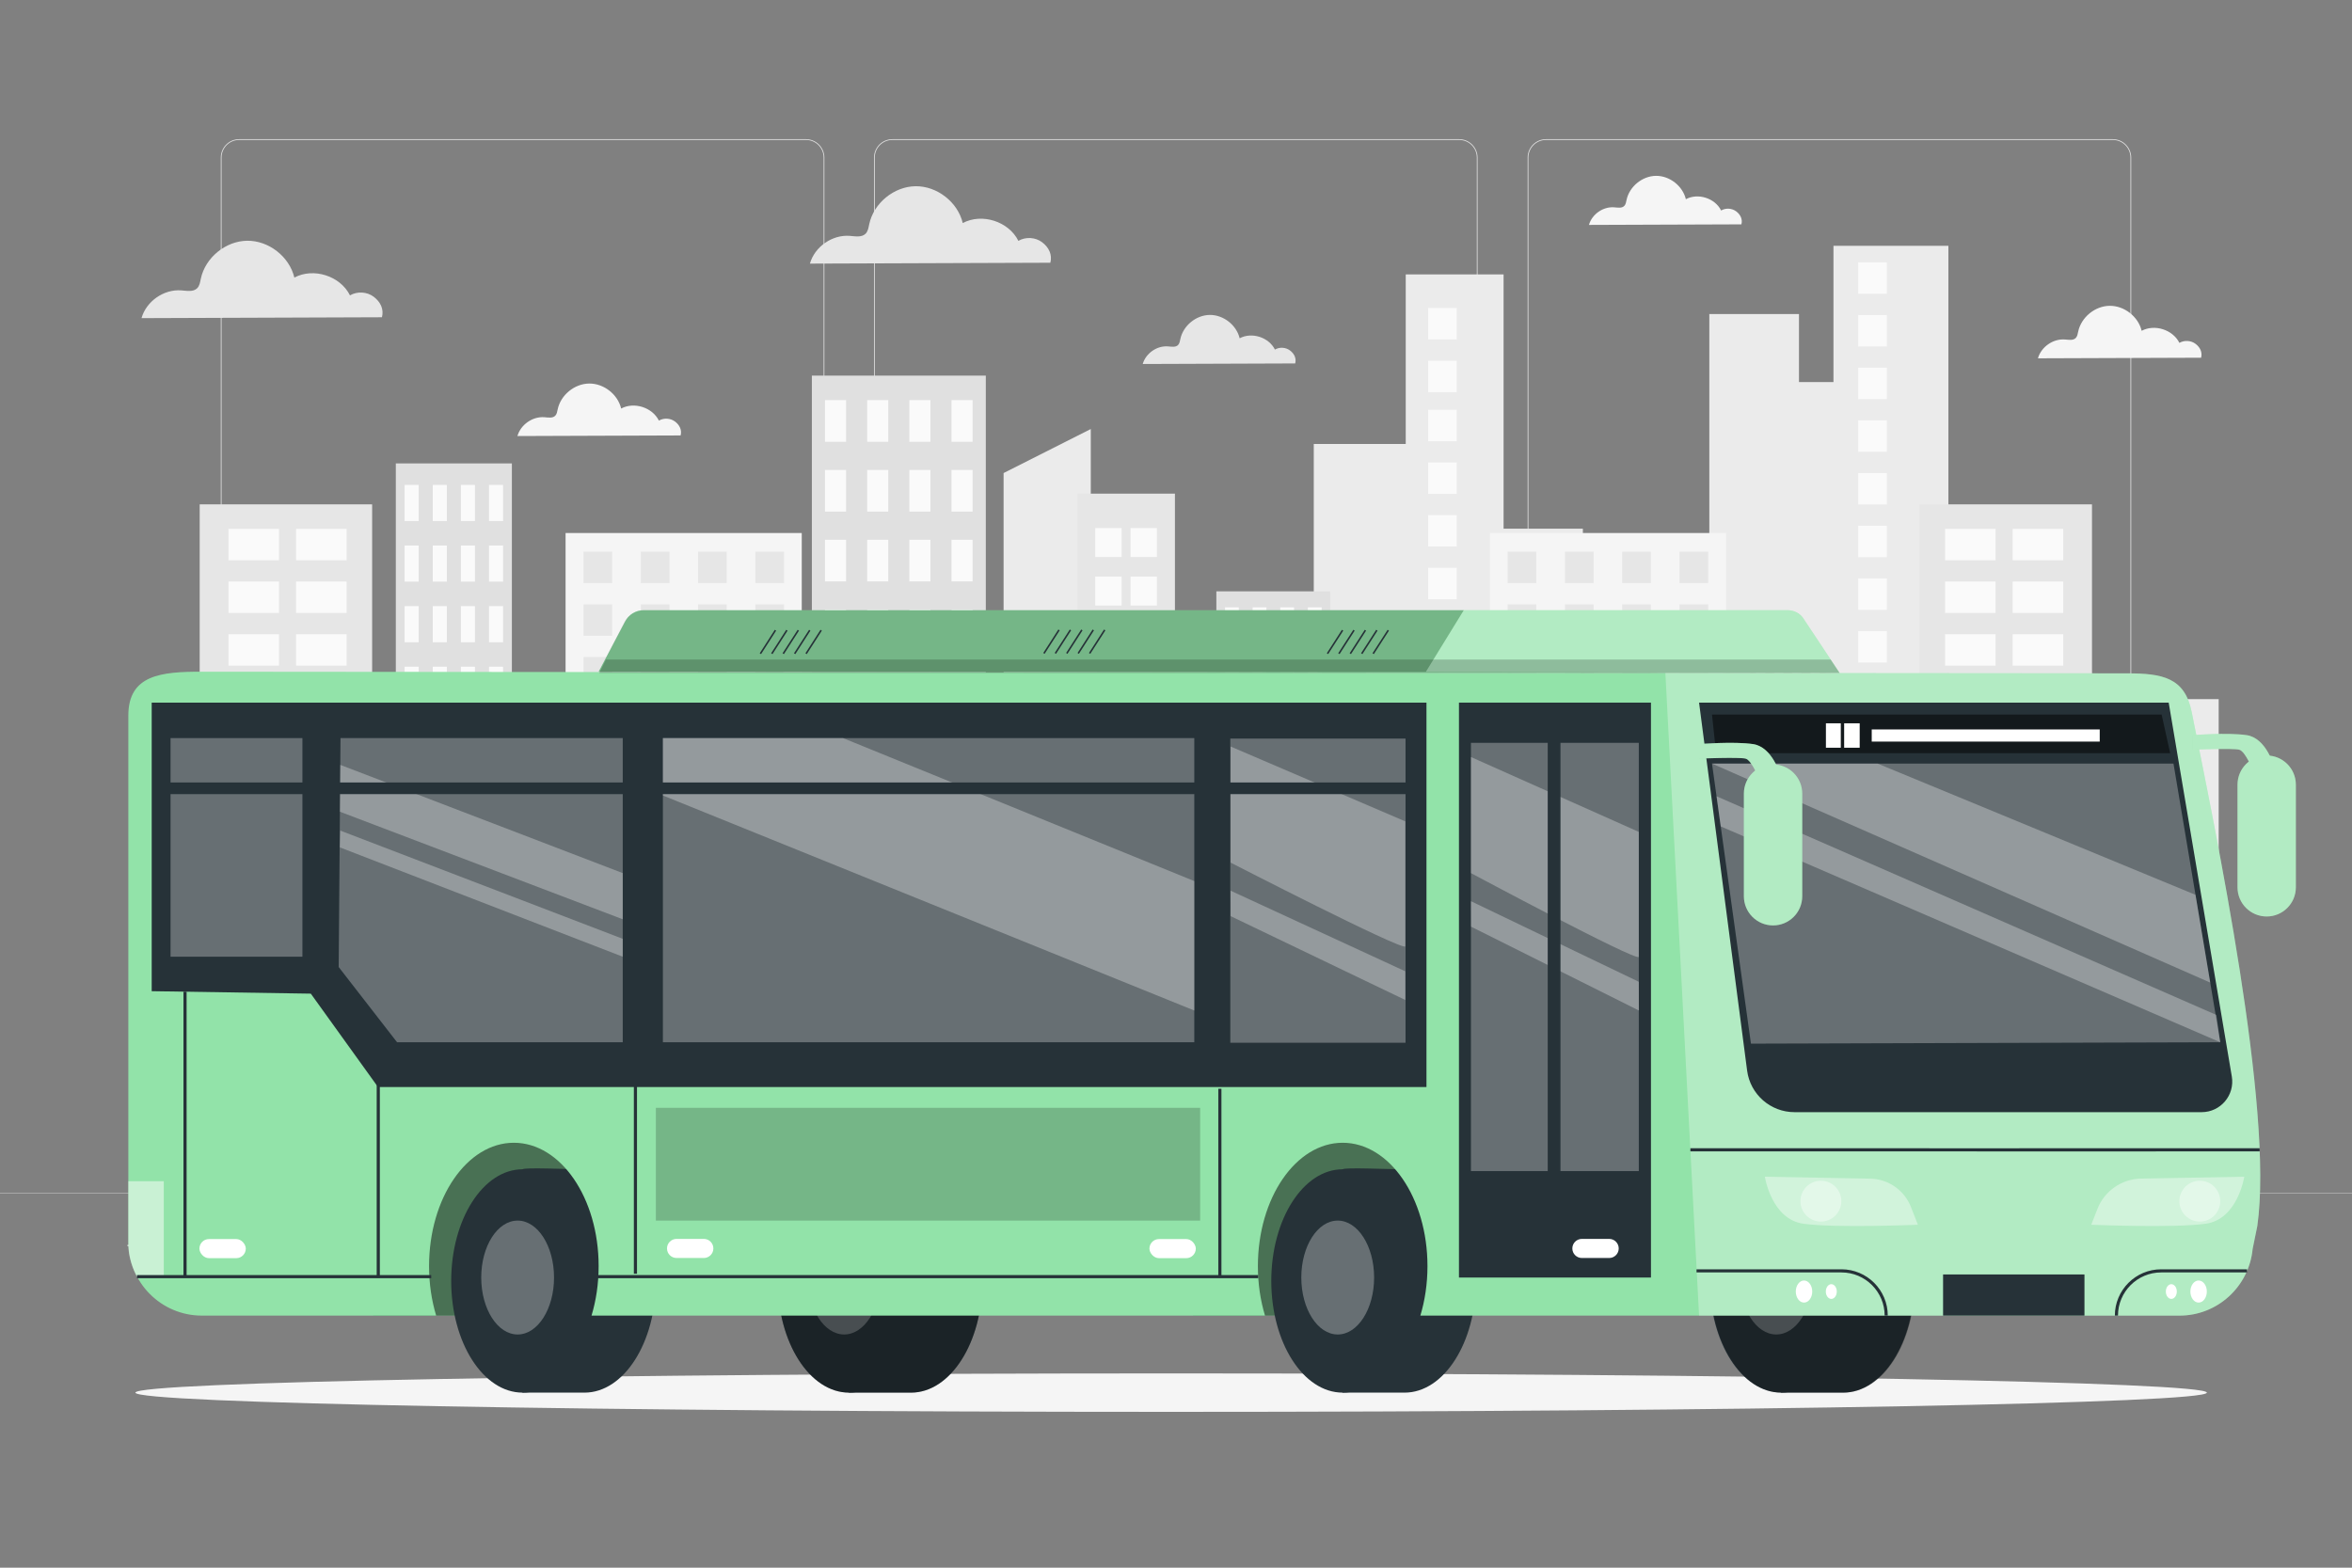 <svg xmlns="http://www.w3.org/2000/svg" viewBox="0 0 750 500"><rect x="0" y="0" width="750" height="500" fill="#808080" stroke="none"/><g id="freepik--background-complete--inject-161"><g><g><g><g><path d="M673.734,319.386h-180.746c-3.232,0-5.862-2.63-5.862-5.862V50.25c0-3.232,2.63-5.862,5.862-5.862h180.746c3.232,0,5.862,2.629,5.862,5.862V313.524c0,3.232-2.63,5.862-5.862,5.862ZM492.988,44.638c-3.095,0-5.612,2.518-5.612,5.612V313.524c0,3.095,2.518,5.612,5.612,5.612h180.746c3.095,0,5.612-2.518,5.612-5.612V50.25c0-3.094-2.518-5.612-5.612-5.612h-180.746Z" style="fill:#e0e0e0;"></path><path d="M465.306,319.386h-180.747c-3.232,0-5.862-2.63-5.862-5.862V50.25c0-3.232,2.629-5.862,5.862-5.862h180.747c3.232,0,5.862,2.629,5.862,5.862V313.524c0,3.232-2.63,5.862-5.862,5.862ZM284.56,44.638c-3.094,0-5.612,2.518-5.612,5.612V313.524c0,3.095,2.518,5.612,5.612,5.612h180.747c3.095,0,5.612-2.518,5.612-5.612V50.25c0-3.094-2.518-5.612-5.612-5.612h-180.747Z" style="fill:#e0e0e0;"></path></g><path d="M257.012,319.386H76.266c-3.232,0-5.862-2.63-5.862-5.862V50.25c0-3.232,2.629-5.862,5.862-5.862h180.746c3.232,0,5.862,2.629,5.862,5.862V313.524c0,3.232-2.63,5.862-5.862,5.862ZM76.266,44.638c-3.094,0-5.612,2.518-5.612,5.612V313.524c0,3.095,2.518,5.612,5.612,5.612h180.746c3.095,0,5.612-2.518,5.612-5.612V50.25c0-3.094-2.518-5.612-5.612-5.612H76.266Z" style="fill:#e0e0e0;"></path></g><rect y="380.455" width="750" height=".12" style="fill:#e0e0e0;"></rect></g><g><rect x="653.626" y="409.831" width="55.729" height=".421" style="fill:#ebebeb;"></rect><rect x="495.044" y="414.397" width="14.627" height=".421" style="fill:#ebebeb;"></rect><rect x="40.645" y="397.034" width="72.674" height=".421" style="fill:#ebebeb;"></rect><rect x="128.299" y="397.034" width="10.655" height=".421" style="fill:#ebebeb;"></rect><rect x="173.586" y="404.138" width="157.613" height=".421" style="fill:#ebebeb;"></rect></g></g><path d="M332.311,77.262c-2.14-1.617-5.261-1.8-7.575-.444-3.071-6.207-11.63-8.946-17.734-5.676-1.593-6.688-8.182-11.829-15.056-11.746-6.875,.083-13.338,5.38-14.769,12.105-.228,1.069-.378,2.239-1.142,3.02-1.242,1.268-3.315,.843-5.084,.705-5.567-.434-11.169,3.474-12.684,8.85l76.669-.279c.671-2.596-.484-4.917-2.624-6.534Z" style="fill:#e6e6e6;"></path><path d="M411.347,111.774c-1.357-1.025-3.336-1.141-4.803-.282-1.948-3.935-7.375-5.672-11.245-3.599-1.01-4.241-5.188-7.5-9.547-7.448-4.359,.052-8.458,3.412-9.365,7.676-.144,.677-.24,1.42-.724,1.915-.787,.804-2.102,.534-3.224,.447-3.53-.275-7.082,2.203-8.042,5.611l48.615-.177c.426-1.646-.307-3.118-1.664-4.143Z" style="fill:#e6e6e6;"></path><path d="M553.632,67.415c-1.357-1.025-3.336-1.141-4.803-.282-1.948-3.936-7.375-5.672-11.245-3.599-1.01-4.241-5.188-7.5-9.547-7.448-4.359,.052-8.458,3.412-9.365,7.676-.144,.677-.24,1.42-.724,1.915-.787,.804-2.102,.534-3.224,.447-3.53-.275-7.082,2.203-8.042,5.611l48.615-.177c.426-1.646-.307-3.118-1.664-4.143Z" style="fill:#f5f5f5;"></path><path d="M119.174,94.65c-2.14-1.617-5.261-1.8-7.575-.444-3.071-6.207-11.63-8.946-17.734-5.676-1.592-6.688-8.182-11.829-15.056-11.746-6.875,.083-13.338,5.38-14.77,12.105-.227,1.069-.378,2.239-1.142,3.02-1.242,1.268-3.315,.843-5.084,.705-5.567-.434-11.169,3.474-12.684,8.85l76.669-.279c.671-2.596-.484-4.917-2.624-6.534Z" style="fill:#e6e6e6;"></path><path d="M215.249,134.449c-1.452-1.097-3.57-1.221-5.141-.301-2.084-4.212-7.892-6.071-12.034-3.851-1.081-4.538-5.552-8.027-10.217-7.971-4.665,.056-9.051,3.651-10.022,8.214-.154,.725-.257,1.52-.775,2.049-.843,.861-2.249,.572-3.45,.478-3.778-.295-7.58,2.358-8.607,6.005l52.028-.189c.456-1.762-.329-3.337-1.78-4.434Z" style="fill:#f5f5f5;"></path><path d="M163.123,222.363c-1.452-1.097-3.57-1.221-5.141-.301-2.084-4.212-7.892-6.071-12.035-3.852-1.081-4.538-5.552-8.027-10.217-7.971-4.665,.056-9.051,3.651-10.023,8.214-.154,.725-.257,1.52-.775,2.049-.843,.861-2.249,.572-3.45,.478-3.778-.295-7.579,2.358-8.607,6.005l52.028-.189c.456-1.762-.329-3.337-1.78-4.434Z" style="fill:#f5f5f5;"></path><path d="M700.101,109.659c-1.452-1.097-3.57-1.221-5.141-.301-2.084-4.212-7.892-6.071-12.034-3.852-1.081-4.538-5.552-8.027-10.217-7.971-4.665,.056-9.051,3.651-10.022,8.214-.154,.725-.257,1.52-.775,2.049-.843,.861-2.249,.572-3.45,.478-3.778-.295-7.579,2.358-8.607,6.005l52.028-.189c.456-1.762-.329-3.337-1.78-4.434Z" style="fill:#f5f5f5;"></path><g id="freepik--freepik--background-complete--inject-481--inject-161"><polygon points="667.089 222.982 666.246 178.765 640.359 178.765 640.359 188.849 621.3 188.849 621.3 78.394 584.652 78.394 584.652 121.868 573.657 121.868 573.657 100.159 545.062 100.159 545.062 206.032 504.741 206.032 504.741 168.626 479.46 168.626 479.46 87.524 448.258 87.524 448.258 141.592 418.933 141.592 418.933 258.07 396.212 258.07 396.212 201.35 372.75 201.35 372.75 164.854 347.828 164.854 347.828 136.833 320.021 150.877 320.021 225.844 290.696 225.844 290.696 210.38 251.522 210.38 251.522 319.037 707.49 319.248 707.49 222.982 667.089 222.982" style="fill:#ebebeb;"></polygon><path d="M374.662,319.095V157.433h-31.156v161.815c9.86-.233,31.156-.153,31.156-.153Z" style="fill:#e6e6e6;"></path><path d="M346.287,319.248v-88.911h-64.119v88.715l64.119,.197Z" style="fill:#fafafa;"></path><path d="M424.193,319.117V188.593h-36.323v130.507l36.323,.017Z" style="fill:#e0e0e0;"></path><rect x="390.628" y="193.707" width="4.403" height="8.697" style="fill:#fafafa;"></rect><rect x="399.433" y="193.707" width="4.403" height="8.697" style="fill:#fafafa;"></rect><rect x="408.239" y="193.707" width="4.403" height="8.697" style="fill:#fafafa;"></rect><rect x="417.045" y="193.707" width="4.403" height="8.697" style="fill:#fafafa;"></rect><rect x="390.628" y="208.295" width="4.403" height="8.697" style="fill:#fafafa;"></rect><rect x="399.433" y="208.295" width="4.403" height="8.697" style="fill:#fafafa;"></rect><rect x="408.239" y="208.295" width="4.403" height="8.697" style="fill:#fafafa;"></rect><rect x="417.045" y="208.295" width="4.403" height="8.697" style="fill:#fafafa;"></rect><rect x="390.628" y="222.871" width="4.403" height="8.697" style="fill:#fafafa;"></rect><rect x="399.433" y="222.871" width="4.403" height="8.697" style="fill:#fafafa;"></rect><rect x="408.239" y="222.871" width="4.403" height="8.697" style="fill:#fafafa;"></rect><rect x="417.045" y="222.871" width="4.403" height="8.697" style="fill:#fafafa;"></rect><rect x="390.628" y="237.447" width="4.403" height="8.697" style="fill:#fafafa;"></rect><rect x="399.433" y="237.447" width="4.403" height="8.697" style="fill:#fafafa;"></rect><rect x="408.239" y="237.447" width="4.403" height="8.697" style="fill:#fafafa;"></rect><rect x="417.045" y="237.447" width="4.403" height="8.697" style="fill:#fafafa;"></rect><rect x="390.628" y="252.024" width="4.403" height="8.697" style="fill:#fafafa;"></rect><rect x="399.433" y="252.024" width="4.403" height="8.697" style="fill:#fafafa;"></rect><rect x="408.239" y="252.024" width="4.403" height="8.697" style="fill:#fafafa;"></rect><rect x="417.045" y="252.024" width="4.403" height="8.697" style="fill:#fafafa;"></rect><rect x="390.628" y="266.6" width="4.403" height="8.697" style="fill:#fafafa;"></rect><rect x="399.433" y="266.6" width="4.403" height="8.697" style="fill:#fafafa;"></rect><rect x="408.239" y="266.6" width="4.403" height="8.697" style="fill:#fafafa;"></rect><rect x="417.045" y="266.6" width="4.403" height="8.697" style="fill:#fafafa;"></rect><rect x="390.628" y="281.177" width="4.403" height="8.697" style="fill:#fafafa;"></rect><rect x="399.433" y="281.177" width="4.403" height="8.697" style="fill:#fafafa;"></rect><rect x="408.239" y="281.177" width="4.403" height="8.697" style="fill:#fafafa;"></rect><rect x="417.045" y="281.177" width="4.403" height="8.697" style="fill:#fafafa;"></rect><rect x="390.628" y="295.764" width="4.403" height="8.697" style="fill:#fafafa;"></rect><rect x="399.433" y="295.764" width="4.403" height="8.697" style="fill:#fafafa;"></rect><rect x="408.239" y="295.764" width="4.403" height="8.697" style="fill:#fafafa;"></rect><rect x="417.045" y="295.764" width="4.403" height="8.697" style="fill:#fafafa;"></rect><path d="M550.415,319.175V170.001h-75.311v149.225s74.734,.022,75.311-.051Z" style="fill:#f5f5f5;"></path><rect x="480.758" y="175.947" width="9.13" height="10.017" style="fill:#e6e6e6;"></rect><rect x="499.029" y="175.947" width="9.13" height="10.017" style="fill:#e6e6e6;"></rect><rect x="517.289" y="175.947" width="9.13" height="10.017" style="fill:#e6e6e6;"></rect><rect x="535.561" y="175.947" width="9.13" height="10.017" style="fill:#e6e6e6;"></rect><rect x="480.758" y="192.753" width="9.13" height="10.017" style="fill:#e6e6e6;"></rect><rect x="499.029" y="192.753" width="9.13" height="10.017" style="fill:#e6e6e6;"></rect><rect x="517.289" y="192.753" width="9.13" height="10.017" style="fill:#e6e6e6;"></rect><rect x="535.561" y="192.753" width="9.13" height="10.017" style="fill:#e6e6e6;"></rect><rect x="480.758" y="209.548" width="9.13" height="10.017" style="fill:#e6e6e6;"></rect><rect x="499.029" y="209.548" width="9.13" height="10.017" style="fill:#e6e6e6;"></rect><rect x="517.289" y="209.548" width="9.13" height="10.017" style="fill:#e6e6e6;"></rect><rect x="535.561" y="209.548" width="9.13" height="10.017" style="fill:#e6e6e6;"></rect><rect x="480.758" y="226.343" width="9.13" height="10.017" style="fill:#e6e6e6;"></rect><rect x="499.029" y="226.343" width="9.13" height="10.017" style="fill:#e6e6e6;"></rect><rect x="517.289" y="226.343" width="9.13" height="10.017" style="fill:#e6e6e6;"></rect><rect x="535.561" y="226.343" width="9.13" height="10.017" style="fill:#e6e6e6;"></rect><rect x="480.758" y="243.149" width="9.13" height="10.017" style="fill:#e6e6e6;"></rect><rect x="499.029" y="243.149" width="9.13" height="10.017" style="fill:#e6e6e6;"></rect><rect x="517.289" y="243.149" width="9.13" height="10.017" style="fill:#e6e6e6;"></rect><rect x="535.561" y="243.149" width="9.13" height="10.017" style="fill:#e6e6e6;"></rect><rect x="480.758" y="259.944" width="9.13" height="10.017" style="fill:#e6e6e6;"></rect><rect x="499.029" y="259.944" width="9.13" height="10.017" style="fill:#e6e6e6;"></rect><rect x="517.289" y="259.944" width="9.13" height="10.017" style="fill:#e6e6e6;"></rect><rect x="535.561" y="259.944" width="9.13" height="10.017" style="fill:#e6e6e6;"></rect><rect x="480.758" y="276.75" width="9.13" height="10.017" style="fill:#e6e6e6;"></rect><rect x="499.029" y="276.75" width="9.13" height="10.017" style="fill:#e6e6e6;"></rect><rect x="517.289" y="276.75" width="9.13" height="10.017" style="fill:#e6e6e6;"></rect><rect x="535.561" y="276.75" width="9.13" height="10.017" style="fill:#e6e6e6;"></rect><rect x="480.758" y="293.545" width="9.13" height="10.017" style="fill:#e6e6e6;"></rect><rect x="499.029" y="293.545" width="9.13" height="10.017" style="fill:#e6e6e6;"></rect><rect x="517.289" y="293.545" width="9.13" height="10.017" style="fill:#e6e6e6;"></rect><rect x="535.561" y="293.545" width="9.13" height="10.017" style="fill:#e6e6e6;"></rect><rect x="349.251" y="168.421" width="8.413" height="9.231" style="fill:#fafafa;"></rect><rect x="349.251" y="183.897" width="8.413" height="9.231" style="fill:#fafafa;"></rect><rect x="349.251" y="199.384" width="8.413" height="9.231" style="fill:#fafafa;"></rect><rect x="349.251" y="214.861" width="8.413" height="9.231" style="fill:#fafafa;"></rect><rect x="349.251" y="230.337" width="8.413" height="9.231" style="fill:#fafafa;"></rect><rect x="349.251" y="245.824" width="8.413" height="9.231" style="fill:#fafafa;"></rect><rect x="349.251" y="261.301" width="8.413" height="9.231" style="fill:#fafafa;"></rect><rect x="349.251" y="276.788" width="8.413" height="9.231" style="fill:#fafafa;"></rect><rect x="360.504" y="168.421" width="8.414" height="9.231" style="fill:#fafafa;"></rect><rect x="360.504" y="183.897" width="8.414" height="9.231" style="fill:#fafafa;"></rect><rect x="360.504" y="199.384" width="8.414" height="9.231" style="fill:#fafafa;"></rect><rect x="360.504" y="214.861" width="8.414" height="9.231" style="fill:#fafafa;"></rect><rect x="360.504" y="230.337" width="8.414" height="9.231" style="fill:#fafafa;"></rect><rect x="360.504" y="245.824" width="8.414" height="9.231" style="fill:#fafafa;"></rect><rect x="360.504" y="261.301" width="8.414" height="9.231" style="fill:#fafafa;"></rect><rect x="360.504" y="276.788" width="8.414" height="9.231" style="fill:#fafafa;"></rect><rect x="455.395" y="98.253" width="9.13" height="10.017" style="fill:#fafafa;"></rect><rect x="455.395" y="115.048" width="9.13" height="10.017" style="fill:#fafafa;"></rect><rect x="455.395" y="130.698" width="9.13" height="10.017" style="fill:#fafafa;"></rect><rect x="455.395" y="147.493" width="9.13" height="10.017" style="fill:#fafafa;"></rect><rect x="455.395" y="164.288" width="9.13" height="10.017" style="fill:#fafafa;"></rect><rect x="455.395" y="181.094" width="9.13" height="10.017" style="fill:#fafafa;"></rect><rect x="455.395" y="197.889" width="9.13" height="10.017" style="fill:#fafafa;"></rect><rect x="455.395" y="214.696" width="9.13" height="10.017" style="fill:#fafafa;"></rect><rect x="592.542" y="83.686" width="9.13" height="10.017" style="fill:#fafafa;"></rect><rect x="592.542" y="100.481" width="9.13" height="10.017" style="fill:#fafafa;"></rect><rect x="592.542" y="117.287" width="9.13" height="10.017" style="fill:#fafafa;"></rect><rect x="592.542" y="134.082" width="9.13" height="10.017" style="fill:#fafafa;"></rect><rect x="592.542" y="150.888" width="9.13" height="10.017" style="fill:#fafafa;"></rect><rect x="592.542" y="167.683" width="9.13" height="10.017" style="fill:#fafafa;"></rect><rect x="592.542" y="184.489" width="9.13" height="10.017" style="fill:#fafafa;"></rect><rect x="592.542" y="201.284" width="9.13" height="10.017" style="fill:#fafafa;"></rect><rect x="612.1" y="160.861" width="54.989" height="158.387" style="fill:#e6e6e6;"></rect><rect x="620.234" y="168.67" width="16.117" height="10.017" style="fill:#fafafa;"></rect><rect x="620.234" y="185.476" width="16.117" height="10.017" style="fill:#fafafa;"></rect><rect x="620.234" y="202.271" width="16.117" height="10.017" style="fill:#fafafa;"></rect><rect x="620.234" y="219.077" width="16.117" height="10.017" style="fill:#fafafa;"></rect><rect x="620.234" y="235.872" width="16.117" height="10.017" style="fill:#fafafa;"></rect><rect x="620.234" y="252.667" width="16.117" height="10.017" style="fill:#fafafa;"></rect><rect x="620.234" y="269.473" width="16.117" height="10.017" style="fill:#fafafa;"></rect><rect x="620.234" y="286.268" width="16.117" height="10.017" style="fill:#fafafa;"></rect><rect x="641.796" y="168.67" width="16.117" height="10.017" style="fill:#fafafa;"></rect><rect x="641.796" y="185.476" width="16.117" height="10.017" style="fill:#fafafa;"></rect><rect x="641.796" y="202.271" width="16.117" height="10.017" style="fill:#fafafa;"></rect><rect x="641.796" y="219.077" width="16.117" height="10.017" style="fill:#fafafa;"></rect><rect x="641.796" y="235.872" width="16.117" height="10.017" style="fill:#fafafa;"></rect><rect x="641.796" y="252.667" width="16.117" height="10.017" style="fill:#fafafa;"></rect><rect x="641.796" y="269.473" width="16.117" height="10.017" style="fill:#fafafa;"></rect><rect x="641.796" y="286.268" width="16.117" height="10.017" style="fill:#fafafa;"></rect><path d="M582.115,319.19v-109.642h-23.984v109.631l23.984,.011Z" style="fill:#e0e0e0;"></path><rect x="559.95" y="213.986" width="2.908" height="7.466" style="fill:#fafafa;"></rect><rect x="565.766" y="213.986" width="2.908" height="7.466" style="fill:#fafafa;"></rect><rect x="571.571" y="213.986" width="2.908" height="7.466" style="fill:#fafafa;"></rect><rect x="577.388" y="213.986" width="2.908" height="7.466" style="fill:#fafafa;"></rect><rect x="559.95" y="226.51" width="2.908" height="7.466" style="fill:#fafafa;"></rect><rect x="565.766" y="226.51" width="2.908" height="7.466" style="fill:#fafafa;"></rect><rect x="571.571" y="226.51" width="2.908" height="7.466" style="fill:#fafafa;"></rect><rect x="577.388" y="226.51" width="2.908" height="7.466" style="fill:#fafafa;"></rect><rect x="559.95" y="239.034" width="2.908" height="7.466" style="fill:#fafafa;"></rect><rect x="565.766" y="239.034" width="2.908" height="7.466" style="fill:#fafafa;"></rect><rect x="571.571" y="239.034" width="2.908" height="7.466" style="fill:#fafafa;"></rect><rect x="577.388" y="239.034" width="2.908" height="7.466" style="fill:#fafafa;"></rect><rect x="559.95" y="251.558" width="2.908" height="7.466" style="fill:#fafafa;"></rect><rect x="565.766" y="251.558" width="2.908" height="7.466" style="fill:#fafafa;"></rect><rect x="571.571" y="251.558" width="2.908" height="7.466" style="fill:#fafafa;"></rect><rect x="577.388" y="251.558" width="2.908" height="7.466" style="fill:#fafafa;"></rect><rect x="559.95" y="264.093" width="2.908" height="7.466" style="fill:#fafafa;"></rect><rect x="565.766" y="264.093" width="2.908" height="7.466" style="fill:#fafafa;"></rect><rect x="571.571" y="264.093" width="2.908" height="7.466" style="fill:#fafafa;"></rect><rect x="577.388" y="264.093" width="2.908" height="7.466" style="fill:#fafafa;"></rect><rect x="559.95" y="276.617" width="2.908" height="7.466" style="fill:#fafafa;"></rect><rect x="565.766" y="276.617" width="2.908" height="7.466" style="fill:#fafafa;"></rect><rect x="571.571" y="276.617" width="2.908" height="7.466" style="fill:#fafafa;"></rect><rect x="577.388" y="276.617" width="2.908" height="7.466" style="fill:#fafafa;"></rect><rect x="559.95" y="289.142" width="2.908" height="7.466" style="fill:#fafafa;"></rect><rect x="565.766" y="289.142" width="2.908" height="7.466" style="fill:#fafafa;"></rect><rect x="571.571" y="289.142" width="2.908" height="7.466" style="fill:#fafafa;"></rect><rect x="577.388" y="289.142" width="2.908" height="7.466" style="fill:#fafafa;"></rect><rect x="559.95" y="301.665" width="2.908" height="7.466" style="fill:#fafafa;"></rect><rect x="565.766" y="301.665" width="2.908" height="7.466" style="fill:#fafafa;"></rect><rect x="571.571" y="301.665" width="2.908" height="7.466" style="fill:#fafafa;"></rect><rect x="577.388" y="301.665" width="2.908" height="7.466" style="fill:#fafafa;"></rect><rect x="287.023" y="234.053" width="7.774" height="6.268" style="fill:#e6e6e6;"></rect><rect x="302.572" y="234.053" width="7.774" height="6.268" style="fill:#e6e6e6;"></rect><rect x="318.109" y="234.053" width="7.774" height="6.268" style="fill:#e6e6e6;"></rect><rect x="333.658" y="234.053" width="7.774" height="6.268" style="fill:#e6e6e6;"></rect><rect x="287.023" y="244.558" width="7.774" height="6.268" style="fill:#e6e6e6;"></rect><rect x="302.572" y="244.558" width="7.774" height="6.268" style="fill:#e6e6e6;"></rect><rect x="318.109" y="244.558" width="7.774" height="6.268" style="fill:#e6e6e6;"></rect><rect x="333.658" y="244.558" width="7.774" height="6.268" style="fill:#e6e6e6;"></rect><rect x="287.023" y="255.063" width="7.774" height="6.268" style="fill:#e6e6e6;"></rect><rect x="302.572" y="255.063" width="7.774" height="6.268" style="fill:#e6e6e6;"></rect><rect x="318.109" y="255.063" width="7.774" height="6.268" style="fill:#e6e6e6;"></rect><rect x="333.658" y="255.063" width="7.774" height="6.268" style="fill:#e6e6e6;"></rect><rect x="287.023" y="265.568" width="7.774" height="6.268" style="fill:#e6e6e6;"></rect><rect x="302.572" y="265.568" width="7.774" height="6.268" style="fill:#e6e6e6;"></rect><rect x="318.109" y="265.568" width="7.774" height="6.268" style="fill:#e6e6e6;"></rect><rect x="333.658" y="265.568" width="7.774" height="6.268" style="fill:#e6e6e6;"></rect><rect x="287.023" y="276.063" width="7.774" height="6.268" style="fill:#e6e6e6;"></rect><rect x="302.572" y="276.063" width="7.774" height="6.268" style="fill:#e6e6e6;"></rect><rect x="318.109" y="276.063" width="7.774" height="6.268" style="fill:#e6e6e6;"></rect><rect x="333.658" y="276.063" width="7.774" height="6.268" style="fill:#e6e6e6;"></rect><rect x="287.023" y="286.568" width="7.774" height="6.268" style="fill:#e6e6e6;"></rect><rect x="302.572" y="286.568" width="7.774" height="6.268" style="fill:#e6e6e6;"></rect><rect x="318.109" y="286.568" width="7.774" height="6.268" style="fill:#e6e6e6;"></rect><rect x="333.658" y="286.568" width="7.774" height="6.268" style="fill:#e6e6e6;"></rect><rect x="287.023" y="297.073" width="7.774" height="6.268" style="fill:#e6e6e6;"></rect><rect x="302.572" y="297.073" width="7.774" height="6.268" style="fill:#e6e6e6;"></rect><rect x="318.109" y="297.073" width="7.774" height="6.268" style="fill:#e6e6e6;"></rect><rect x="333.658" y="297.073" width="7.774" height="6.268" style="fill:#e6e6e6;"></rect></g><g id="freepik--freepik--background-complete--inject-481-2--inject-161"><g><path d="M258.882,319.146V119.807h55.474v199.313l-55.474,.026Z" style="fill:#e0e0e0;"></path><rect x="303.42" y="127.617" width="6.724" height="13.282" style="fill:#fafafa;"></rect><rect x="289.971" y="127.617" width="6.724" height="13.282" style="fill:#fafafa;"></rect><rect x="276.523" y="127.617" width="6.724" height="13.282" style="fill:#fafafa;"></rect><rect x="263.075" y="127.617" width="6.724" height="13.282" style="fill:#fafafa;"></rect><rect x="303.42" y="149.895" width="6.724" height="13.282" style="fill:#fafafa;"></rect><rect x="289.971" y="149.895" width="6.724" height="13.282" style="fill:#fafafa;"></rect><rect x="276.523" y="149.895" width="6.724" height="13.282" style="fill:#fafafa;"></rect><rect x="263.075" y="149.895" width="6.724" height="13.282" style="fill:#fafafa;"></rect><rect x="303.42" y="172.157" width="6.724" height="13.282" style="fill:#fafafa;"></rect><rect x="289.971" y="172.157" width="6.724" height="13.282" style="fill:#fafafa;"></rect><rect x="276.523" y="172.157" width="6.724" height="13.282" style="fill:#fafafa;"></rect><rect x="263.075" y="172.157" width="6.724" height="13.282" style="fill:#fafafa;"></rect><rect x="303.42" y="194.418" width="6.724" height="13.282" style="fill:#fafafa;"></rect><rect x="289.971" y="194.418" width="6.724" height="13.282" style="fill:#fafafa;"></rect><rect x="276.523" y="194.418" width="6.724" height="13.282" style="fill:#fafafa;"></rect><rect x="263.075" y="194.418" width="6.724" height="13.282" style="fill:#fafafa;"></rect><rect x="303.42" y="216.679" width="6.724" height="13.282" style="fill:#fafafa;"></rect><rect x="289.971" y="216.679" width="6.724" height="13.282" style="fill:#fafafa;"></rect><rect x="276.523" y="216.679" width="6.724" height="13.282" style="fill:#fafafa;"></rect><rect x="263.075" y="216.679" width="6.724" height="13.282" style="fill:#fafafa;"></rect><rect x="303.42" y="238.94" width="6.724" height="13.282" style="fill:#fafafa;"></rect><rect x="289.971" y="238.94" width="6.724" height="13.282" style="fill:#fafafa;"></rect><rect x="276.523" y="238.94" width="6.724" height="13.282" style="fill:#fafafa;"></rect><rect x="263.075" y="238.94" width="6.724" height="13.282" style="fill:#fafafa;"></rect><rect x="303.42" y="261.202" width="6.724" height="13.282" style="fill:#fafafa;"></rect><rect x="289.971" y="261.202" width="6.724" height="13.282" style="fill:#fafafa;"></rect><rect x="276.523" y="261.202" width="6.724" height="13.282" style="fill:#fafafa;"></rect><rect x="263.075" y="261.202" width="6.724" height="13.282" style="fill:#fafafa;"></rect><rect x="303.42" y="283.48" width="6.724" height="13.282" style="fill:#fafafa;"></rect><rect x="289.971" y="283.48" width="6.724" height="13.282" style="fill:#fafafa;"></rect><rect x="276.523" y="283.48" width="6.724" height="13.282" style="fill:#fafafa;"></rect><rect x="263.075" y="283.48" width="6.724" height="13.282" style="fill:#fafafa;"></rect></g><g><path d="M180.35,319.175V170.001h75.311v149.225s-74.734,.022-75.311-.051Z" style="fill:#f5f5f5;"></path><rect x="240.877" y="175.947" width="9.13" height="10.017" style="fill:#e6e6e6;"></rect><rect x="222.605" y="175.947" width="9.13" height="10.017" style="fill:#e6e6e6;"></rect><rect x="204.345" y="175.947" width="9.13" height="10.017" style="fill:#e6e6e6;"></rect><rect x="186.073" y="175.947" width="9.13" height="10.017" style="fill:#e6e6e6;"></rect><rect x="240.877" y="192.753" width="9.13" height="10.017" style="fill:#e6e6e6;"></rect><rect x="222.605" y="192.753" width="9.13" height="10.017" style="fill:#e6e6e6;"></rect><rect x="204.345" y="192.753" width="9.13" height="10.017" style="fill:#e6e6e6;"></rect><rect x="186.073" y="192.753" width="9.13" height="10.017" style="fill:#e6e6e6;"></rect><rect x="240.877" y="209.548" width="9.13" height="10.017" style="fill:#e6e6e6;"></rect><rect x="222.605" y="209.548" width="9.13" height="10.017" style="fill:#e6e6e6;"></rect><rect x="204.345" y="209.548" width="9.13" height="10.017" style="fill:#e6e6e6;"></rect><rect x="186.073" y="209.548" width="9.13" height="10.017" style="fill:#e6e6e6;"></rect><rect x="240.877" y="226.343" width="9.13" height="10.017" style="fill:#e6e6e6;"></rect><rect x="222.605" y="226.343" width="9.13" height="10.017" style="fill:#e6e6e6;"></rect><rect x="204.345" y="226.343" width="9.13" height="10.017" style="fill:#e6e6e6;"></rect><rect x="186.073" y="226.343" width="9.13" height="10.017" style="fill:#e6e6e6;"></rect><rect x="240.877" y="243.149" width="9.13" height="10.017" style="fill:#e6e6e6;"></rect><rect x="222.605" y="243.149" width="9.13" height="10.017" style="fill:#e6e6e6;"></rect><rect x="204.345" y="243.149" width="9.13" height="10.017" style="fill:#e6e6e6;"></rect><rect x="186.073" y="243.149" width="9.13" height="10.017" style="fill:#e6e6e6;"></rect><rect x="240.877" y="259.944" width="9.13" height="10.017" style="fill:#e6e6e6;"></rect><rect x="222.605" y="259.944" width="9.13" height="10.017" style="fill:#e6e6e6;"></rect><rect x="204.345" y="259.944" width="9.13" height="10.017" style="fill:#e6e6e6;"></rect><rect x="186.073" y="259.944" width="9.13" height="10.017" style="fill:#e6e6e6;"></rect><rect x="240.877" y="276.75" width="9.13" height="10.017" style="fill:#e6e6e6;"></rect><rect x="222.605" y="276.75" width="9.13" height="10.017" style="fill:#e6e6e6;"></rect><rect x="204.345" y="276.75" width="9.13" height="10.017" style="fill:#e6e6e6;"></rect><rect x="186.073" y="276.75" width="9.13" height="10.017" style="fill:#e6e6e6;"></rect><rect x="240.877" y="293.545" width="9.13" height="10.017" style="fill:#e6e6e6;"></rect><rect x="222.605" y="293.545" width="9.13" height="10.017" style="fill:#e6e6e6;"></rect><rect x="204.345" y="293.545" width="9.13" height="10.017" style="fill:#e6e6e6;"></rect><rect x="186.073" y="293.545" width="9.13" height="10.017" style="fill:#e6e6e6;"></rect></g><g><rect x="63.675" y="160.861" width="54.989" height="158.387" style="fill:#e6e6e6;"></rect><rect x="94.414" y="168.67" width="16.117" height="10.017" style="fill:#fafafa;"></rect><rect x="94.414" y="185.476" width="16.117" height="10.017" style="fill:#fafafa;"></rect><rect x="94.414" y="202.271" width="16.117" height="10.017" style="fill:#fafafa;"></rect><rect x="94.414" y="219.077" width="16.117" height="10.017" style="fill:#fafafa;"></rect><rect x="94.414" y="235.872" width="16.117" height="10.017" style="fill:#fafafa;"></rect><rect x="94.414" y="252.667" width="16.117" height="10.017" style="fill:#fafafa;"></rect><rect x="94.414" y="269.473" width="16.117" height="10.017" style="fill:#fafafa;"></rect><rect x="94.414" y="286.268" width="16.117" height="10.017" style="fill:#fafafa;"></rect><rect x="72.852" y="168.67" width="16.117" height="10.017" style="fill:#fafafa;"></rect><rect x="72.852" y="185.476" width="16.117" height="10.017" style="fill:#fafafa;"></rect><rect x="72.852" y="202.271" width="16.117" height="10.017" style="fill:#fafafa;"></rect><rect x="72.852" y="219.077" width="16.117" height="10.017" style="fill:#fafafa;"></rect><rect x="72.852" y="235.872" width="16.117" height="10.017" style="fill:#fafafa;"></rect><rect x="72.852" y="252.667" width="16.117" height="10.017" style="fill:#fafafa;"></rect><rect x="72.852" y="269.473" width="16.117" height="10.017" style="fill:#fafafa;"></rect><rect x="72.852" y="286.268" width="16.117" height="10.017" style="fill:#fafafa;"></rect></g><g><path d="M126.217,317.018V147.81h37.013v169.19l-37.013,.017Z" style="fill:#e0e0e0;"></path><rect x="155.935" y="154.658" width="4.488" height="11.521" style="fill:#fafafa;"></rect><rect x="146.959" y="154.658" width="4.488" height="11.521" style="fill:#fafafa;"></rect><rect x="138" y="154.658" width="4.488" height="11.521" style="fill:#fafafa;"></rect><rect x="129.024" y="154.658" width="4.488" height="11.521" style="fill:#fafafa;"></rect><rect x="155.935" y="173.986" width="4.488" height="11.522" style="fill:#fafafa;"></rect><rect x="146.959" y="173.986" width="4.488" height="11.522" style="fill:#fafafa;"></rect><rect x="138" y="173.986" width="4.488" height="11.522" style="fill:#fafafa;"></rect><rect x="129.024" y="173.986" width="4.488" height="11.522" style="fill:#fafafa;"></rect><rect x="155.935" y="193.315" width="4.488" height="11.522" style="fill:#fafafa;"></rect><rect x="146.959" y="193.315" width="4.488" height="11.522" style="fill:#fafafa;"></rect><rect x="138" y="193.315" width="4.488" height="11.522" style="fill:#fafafa;"></rect><rect x="129.024" y="193.315" width="4.488" height="11.522" style="fill:#fafafa;"></rect><rect x="155.935" y="212.643" width="4.488" height="11.521" style="fill:#fafafa;"></rect><rect x="146.959" y="212.643" width="4.488" height="11.521" style="fill:#fafafa;"></rect><rect x="138" y="212.643" width="4.488" height="11.521" style="fill:#fafafa;"></rect><rect x="129.024" y="212.643" width="4.488" height="11.521" style="fill:#fafafa;"></rect><rect x="155.935" y="231.988" width="4.488" height="11.522" style="fill:#fafafa;"></rect><rect x="146.959" y="231.988" width="4.488" height="11.522" style="fill:#fafafa;"></rect><rect x="138" y="231.988" width="4.488" height="11.522" style="fill:#fafafa;"></rect><rect x="129.024" y="231.988" width="4.488" height="11.522" style="fill:#fafafa;"></rect><rect x="155.935" y="251.316" width="4.488" height="11.521" style="fill:#fafafa;"></rect><rect x="146.959" y="251.316" width="4.488" height="11.521" style="fill:#fafafa;"></rect><rect x="138" y="251.316" width="4.488" height="11.521" style="fill:#fafafa;"></rect><rect x="129.024" y="251.316" width="4.488" height="11.521" style="fill:#fafafa;"></rect><rect x="155.935" y="270.645" width="4.488" height="11.522" style="fill:#fafafa;"></rect><rect x="146.959" y="270.645" width="4.488" height="11.522" style="fill:#fafafa;"></rect><rect x="138" y="270.645" width="4.488" height="11.522" style="fill:#fafafa;"></rect><rect x="129.024" y="270.645" width="4.488" height="11.522" style="fill:#fafafa;"></rect><rect x="155.935" y="289.973" width="4.488" height="11.522" style="fill:#fafafa;"></rect><rect x="146.959" y="289.973" width="4.488" height="11.522" style="fill:#fafafa;"></rect><rect x="138" y="289.973" width="4.488" height="11.522" style="fill:#fafafa;"></rect><rect x="129.024" y="289.973" width="4.488" height="11.522" style="fill:#fafafa;"></rect></g></g></g><g id="freepik--Shadow--inject-161"><path d="M703.711,444.168c0,3.387-147.866,6.132-330.268,6.132s-330.268-2.745-330.268-6.132,147.866-6.132,330.268-6.132,330.268,2.745,330.268,6.132Z" style="fill:#f5f5f5;"></path></g><g id="freepik--Bus--inject-161"><g><g><rect x="380.424" y="356.205" width="79.661" height="63.397" transform="translate(840.509 775.807) rotate(180)" style="fill:#92E3A9;"></rect><rect x="380.424" y="356.205" width="79.661" height="63.397" transform="translate(840.509 775.807) rotate(180)" style="opacity:.5;"></rect></g><g><ellipse cx="428.15" cy="408.549" rx="22.766" ry="35.619" style="fill:#263238;"></ellipse><path d="M425.113,408.549c0,12.295-3.019,29.218,3.037,35.619h19.729c12.573,0,22.766-15.947,22.766-35.619s-10.193-35.619-22.766-35.619c-5.408,0-19.09-.646-19.729,0-5.858,5.923-3.037,24.408-3.037,35.619Z" style="fill:#263238;"></path><ellipse cx="426.567" cy="407.459" rx="11.609" ry="18.162" style="fill:#fff; opacity:.3;"></ellipse></g><g><rect x="118.919" y="356.205" width="79.661" height="63.397" transform="translate(317.498 775.807) rotate(180)" style="fill:#92E3A9;"></rect><rect x="118.919" y="356.205" width="79.661" height="63.397" transform="translate(317.498 775.807) rotate(180)" style="opacity:.5;"></rect></g><g><ellipse cx="166.644" cy="408.549" rx="22.766" ry="35.619" style="fill:#263238;"></ellipse><path d="M163.607,408.549c0,12.295-3.019,29.218,3.037,35.619h19.729c12.573,0,22.766-15.947,22.766-35.619s-10.193-35.619-22.766-35.619c-5.408,0-19.09-.646-19.729,0-5.858,5.923-3.037,24.408-3.037,35.619Z" style="fill:#263238;"></path><ellipse cx="165.061" cy="407.459" rx="11.608" ry="18.162" style="fill:#fff; opacity:.3;"></ellipse></g><g><ellipse cx="270.772" cy="408.549" rx="22.766" ry="35.619" style="fill:#263238;"></ellipse><path d="M267.735,408.549c0,12.295-3.019,29.218,3.037,35.619h19.729c12.573,0,22.766-15.947,22.766-35.619s-10.193-35.619-22.766-35.619c-5.408,0-19.09-.646-19.729,0-5.858,5.923-3.037,24.408-3.037,35.619Z" style="fill:#263238;"></path><ellipse cx="269.188" cy="407.459" rx="11.608" ry="18.162" style="fill:#fff; opacity:.3;"></ellipse></g><path d="M290.501,372.93c-5.408,0-19.09-.646-19.729,0-12.573,0-22.766,15.947-22.766,35.619s10.193,35.619,22.766,35.619h19.729c12.573,0,22.766-15.947,22.766-35.619s-10.193-35.619-22.766-35.619Z" style="opacity:.3;"></path><g><ellipse cx="567.987" cy="408.549" rx="22.766" ry="35.619" style="fill:#263238;"></ellipse><path d="M564.95,408.549c0,12.295-3.019,29.218,3.037,35.619h19.729c12.573,0,22.766-15.947,22.766-35.619s-10.193-35.619-22.766-35.619c-5.408,0-19.09-.646-19.729,0-5.858,5.923-3.037,24.408-3.037,35.619Z" style="fill:#263238;"></path><ellipse cx="566.403" cy="407.459" rx="11.609" ry="18.162" style="fill:#fff; opacity:.3;"></ellipse></g><path d="M587.876,372.93c-5.408,0-19.09-.646-19.729,0-12.573,0-22.766,15.947-22.766,35.619s10.193,35.619,22.766,35.619h19.729c12.573,0,22.766-15.947,22.766-35.619s-10.193-35.619-22.766-35.619Z" style="opacity:.3;"></path><path d="M64.371,214.23l613.942,.528c11.152,.01,18.364,1.302,20.561,12.285,7.543,37.712,26.244,126.646,20.934,163.986l-1.485,7.272c-1.145,12.078-11.244,21.301-23.322,21.301h-242.081c1.455-4.831,2.267-10.165,2.267-15.778,0-21.734-12.105-39.353-27.037-39.353s-27.037,17.619-27.037,39.353c0,5.613,.813,10.946,2.267,15.778H188.624c1.455-4.831,2.267-10.165,2.267-15.778,0-21.734-12.105-39.353-27.037-39.353s-27.037,17.619-27.037,39.353c0,5.613,.813,10.946,2.267,15.778H64.351c-12.939,0-23.427-10.536-23.427-23.532V228.209c0-13.004,10.501-13.99,23.448-13.979Z" style="fill:#92E3A9;"></path><path d="M40.923,376.747h11.305v30.424h-8.538s-2.767-4.597-2.767-10.268v-20.157Z" style="fill:#fff; opacity:.5;"></path><path d="M586.637,214.679l-11.519-17.351c-1.125-1.694-3.022-2.712-5.056-2.712H205.189c-2.42,0-4.641,1.338-5.771,3.478l-8.527,16.136,395.745,.45Z" style="fill:#92E3A9;"></path><rect x="366.529" y="395.186" width="14.787" height="6.096" rx="3.048" ry="3.048" transform="translate(747.845 796.468) rotate(180)" style="fill:#fff;"></rect><path d="M215.739,401.229h8.692c1.683,0,3.048-1.365,3.048-3.048h0c0-1.683-1.365-3.048-3.048-3.048h-8.692c-1.683,0-3.048,1.365-3.048,3.048h0c0,1.683,1.365,3.048,3.048,3.048Z" style="fill:#fff;"></path><rect x="63.592" y="395.186" width="14.787" height="6.096" rx="3.048" ry="3.048" transform="translate(141.971 796.468) rotate(180)" style="fill:#fff;"></rect><rect x="189.41" y="406.671" width="211.809" height="1" style="fill:#263238;"></rect><rect x="43.69" y="406.671" width="93.818" height="1" style="fill:#263238;"></rect><rect x="120.122" y="344.454" width="1" height="63.005" style="fill:#263238;"></rect><rect x="58.503" y="316.294" width="1" height="90.877" style="fill:#263238;"></rect><rect x="202.124" y="345.973" width="1" height="60.27" style="fill:#263238;"></rect><rect x="388.489" y="347.255" width="1" height="59.916" style="fill:#263238;"></rect><rect x="209.139" y="353.329" width="173.566" height="35.967" transform="translate(591.845 742.626) rotate(180)" style="opacity:.2;"></rect><path d="M466.764,194.617h103.482c2.033,0,3.996,1.393,5.12,3.087l11.27,16.976-131.956-.428,12.083-19.634Z" style="fill:#fff; opacity:.3;"></path><g><rect x="465.229" y="224.093" width="61.228" height="183.365" transform="translate(991.686 631.552) rotate(180)" style="fill:#263238;"></rect><rect x="469.049" y="236.921" width="53.529" height="136.585" transform="translate(991.627 610.428) rotate(180)" style="fill:#fff; opacity:.3;"></rect><path d="M469.049,241.447l53.529,23.878v39.888c-1.247,1.246-53.529-26.745-53.529-26.745v-37.021Z" style="fill:#fff; opacity:.3;"></path><polygon points="469.049 287.428 522.583 313.137 522.608 322.295 469.078 295.55 469.049 287.428" style="fill:#fff; opacity:.3;"></polygon><path d="M504.432,401.229h8.692c1.683,0,3.048-1.365,3.048-3.048h0c0-1.683-1.365-3.048-3.048-3.048h-8.692c-1.683,0-3.048,1.365-3.048,3.048h0c0,1.683,1.365,3.048,3.048,3.048Z" style="fill:#fff;"></path><rect x="493.534" y="235.407" width="4.065" height="139.614" transform="translate(991.134 610.428) rotate(180)" style="fill:#263238;"></rect></g><path d="M466.764,194.617l-12.083,19.634H190.891l8.272-15.868c1.207-2.315,3.6-3.768,6.21-3.771" style="opacity:.2;"></path><polygon points="586.637 214.679 191.081 214.635 193.23 210.363 583.748 210.363 586.637 214.679" style="opacity:.2;"></polygon><g><rect x="435.833" y="204.493" width="8.902" height=".5" transform="translate(29.728 463.998) rotate(-57.211)" style="fill:#263238;"></rect><rect x="432.19" y="204.493" width="8.902" height=".5" transform="translate(28.058 460.935) rotate(-57.211)" style="fill:#263238;"></rect><rect x="428.547" y="204.493" width="8.902" height=".5" transform="translate(26.388 457.873) rotate(-57.211)" style="fill:#263238;"></rect><rect x="424.904" y="204.493" width="8.902" height=".5" transform="translate(24.718 454.811) rotate(-57.211)" style="fill:#263238;"></rect><rect x="421.262" y="204.493" width="8.902" height=".5" transform="translate(23.048 451.749) rotate(-57.211)" style="fill:#263238;"></rect></g><g><rect x="345.414" y="204.398" width="8.902" height=".5" transform="translate(-11.451 388.325) rotate(-57.271)" style="fill:#263238;"></rect><rect x="341.772" y="204.398" width="8.902" height=".5" transform="translate(-13.124 385.261) rotate(-57.271)" style="fill:#263238;"></rect><rect x="338.129" y="204.398" width="8.902" height=".5" transform="translate(-14.797 382.196) rotate(-57.271)" style="fill:#263238;"></rect><rect x="334.487" y="204.398" width="8.902" height=".5" transform="translate(-16.471 379.132) rotate(-57.271)" style="fill:#263238;"></rect><rect x="330.844" y="204.398" width="8.902" height=".5" transform="translate(-18.144 376.068) rotate(-57.271)" style="fill:#263238;"></rect></g><g><rect x="254.997" y="204.493" width="8.902" height=".5" transform="translate(-53.063 312.305) rotate(-57.271)" style="fill:#263238;"></rect><rect x="251.354" y="204.493" width="8.902" height=".5" transform="translate(-54.737 309.241) rotate(-57.271)" style="fill:#263238;"></rect><rect x="247.711" y="204.493" width="8.902" height=".5" transform="translate(-56.41 306.176) rotate(-57.271)" style="fill:#263238;"></rect><rect x="244.069" y="204.493" width="8.902" height=".5" transform="translate(-58.083 303.112) rotate(-57.271)" style="fill:#263238;"></rect><rect x="240.426" y="204.493" width="8.902" height=".5" transform="translate(-59.756 300.048) rotate(-57.271)" style="fill:#263238;"></rect></g><g><polygon points="454.867 346.704 120.537 346.704 99.113 316.916 48.373 316.129 48.373 224.093 454.867 224.093 454.867 346.704" style="fill:#263238;"></polygon><rect x="392.316" y="235.564" width="55.876" height="97.014" transform="translate(840.509 568.142) rotate(180)" style="fill:#fff; opacity:.3;"></rect><path d="M392.405,238.09l55.7,23.878v39.888c-1.297,1.247-55.7-26.745-55.7-26.745v-37.021Z" style="fill:#fff; opacity:.3;"></path><polygon points="392.389 284.071 448.094 309.78 448.12 318.938 392.42 292.193 392.389 284.071" style="fill:#fff; opacity:.3;"></polygon><polygon points="126.616 332.42 198.579 332.42 198.579 235.407 108.576 235.407 108 308.428 126.616 332.42" style="fill:#fff; opacity:.3;"></polygon><rect x="211.384" y="235.407" width="169.449" height="97.014" transform="translate(592.217 567.827) rotate(180)" style="fill:#fff; opacity:.3;"></rect><rect x="54.385" y="235.407" width="42.051" height="69.728" transform="translate(150.82 540.542) rotate(180)" style="fill:#fff; opacity:.3;"></rect><polygon points="380.833 281.016 268.821 235.407 211.384 235.407 211.384 253.715 380.833 322.295 380.833 281.016" style="fill:#fff; opacity:.3;"></polygon><polyline points="198.579 293.193 108.391 258.887 108.509 243.949 198.579 278.468 198.579 289.404" style="fill:#fff; opacity:.3;"></polyline><polygon points="108.509 264.909 198.579 299.428 198.579 305.135 108.391 270.271 108.509 264.909" style="fill:#fff; opacity:.3;"></polygon><rect x="51.584" y="249.564" width="398.688" height="3.716" transform="translate(501.856 502.845) rotate(180)" style="fill:#263238;"></rect></g><g><path d="M698.874,227.043c7.543,37.712,26.244,126.646,20.934,163.986l-1.485,7.272c-1.145,12.078-11.244,21.301-23.322,21.301h-153.208l-10.743-204.967,147.264,.123c11.152,.01,18.364,1.302,20.561,12.285Z" style="fill:#fff; opacity:.3;"></path><path d="M715.648,375.301s-2.053,13.582-12.318,15.003c-10.265,1.421-36.481,.316-36.481,.316l1.974-5.044c2.246-5.74,7.732-9.559,13.895-9.672l32.93-.603Z" style="fill:#fff; opacity:.4;"></path><path d="M562.774,375.301s2.053,13.582,12.318,15.003c10.265,1.421,36.481,.316,36.481,.316l-2.216-5.663c-2.099-5.365-7.227-8.934-12.988-9.04l-33.595-.615Z" style="fill:#fff; opacity:.4;"></path><rect x="619.604" y="406.476" width="45.085" height="13.126" transform="translate(1284.293 826.078) rotate(180)" style="fill:#263238;"></rect><path d="M698.465,411.928c0,1.945,1.174,3.521,2.623,3.521,1.449,0,2.623-1.577,2.623-3.521s-1.174-3.521-2.623-3.521c-1.449,0-2.623,1.577-2.623,3.521Z" style="fill:#fff;"></path><path d="M690.637,411.928c0,1.297,.783,2.348,1.749,2.348,.966,0,1.749-1.051,1.749-2.348s-.783-2.348-1.749-2.348c-.966,0-1.749,1.051-1.749,2.348Z" style="fill:#fff;"></path><path d="M675.379,419.603h-1c0-8.146,6.627-14.773,14.772-14.773h27.385v1h-27.385c-7.594,0-13.772,6.179-13.772,13.773Z" style="fill:#263238;"></path><path d="M577.883,411.928c0,1.945-1.174,3.521-2.623,3.521s-2.623-1.577-2.623-3.521,1.174-3.521,2.623-3.521,2.623,1.577,2.623,3.521Z" style="fill:#fff;"></path><ellipse cx="583.962" cy="411.928" rx="1.749" ry="2.348" style="fill:#fff;"></ellipse><path d="M601.97,419.603h-1c0-7.595-6.179-13.773-13.773-13.773h-46.215v-1h46.215c8.146,0,14.773,6.627,14.773,14.773Z" style="fill:#263238;"></path><path d="M694.955,383.099c0,3.598,2.917,6.515,6.515,6.515s6.515-2.917,6.515-6.515-2.917-6.515-6.515-6.515-6.515,2.917-6.515,6.515Z" style="fill:#fff; opacity:.4;"></path><path d="M574.126,383.099c0,3.598,2.917,6.515,6.515,6.515s6.515-2.917,6.515-6.515-2.917-6.515-6.515-6.515-6.515,2.917-6.515,6.515Z" style="fill:#fff; opacity:.4;"></path><g><path d="M691.548,224.093l20.127,119.243c1.004,5.952-3.583,11.378-9.618,11.378h-129.834c-7.652,0-14.117-5.676-15.107-13.263l-15.324-117.358h149.756Z" style="fill:#263238;"></path><polygon points="707.985 332.42 693.078 243.545 545.919 243.545 558.337 332.864 707.985 332.42" style="fill:#fff; opacity:.3;"></polygon><polygon points="598.736 243.545 700.098 285.399 704.794 313.392 545.919 243.545 598.736 243.545" style="fill:#fff; opacity:.3;"></polygon><polygon points="547.368 253.965 706.727 323.698 707.985 332.42 548.704 263.576 547.368 253.965" style="fill:#fff; opacity:.3;"></polygon><polygon points="547.226 240.221 692.015 240.221 689.296 227.909 545.919 227.909 547.226 240.221" style="opacity:.5;"></polygon><rect x="596.853" y="232.647" width="72.704" height="3.877" transform="translate(1266.41 469.171) rotate(180)" style="fill:#fff;"></rect><rect x="588.059" y="230.69" width="4.955" height="7.791" transform="translate(1181.072 469.171) rotate(180)" style="fill:#fff;"></rect><rect x="582.244" y="230.69" width="4.745" height="7.791" transform="translate(1169.233 469.171) rotate(180)" style="fill:#fff;"></rect></g><path d="M672.3,367.235c-53.386,0-132.09-.016-133.279-.016v-1c1.79,.001,178.982,.035,181.527,0l.014,1c-.855,.012-21.343,.016-48.262,.016Z" style="fill:#263238;"></path></g><g><g><path d="M722.795,292.304h0c5.137,0,9.302-4.165,9.302-9.302v-32.74c0-5.137-4.165-9.302-9.302-9.302h0c-5.137,0-9.302,4.165-9.302,9.302v32.74c0,5.137,4.165,9.302,9.302,9.302Z" style="fill:#92E3A9;"></path><path d="M725.015,244.13s-2.416-8.756-8.605-9.662c-6.19-.906-17.211,0-17.211,0v4.63s12.682-.503,14.795,0c2.114,.503,4.529,6.995,4.529,6.995l6.492-1.963Z" style="fill:#92E3A9;"></path></g><g style="opacity:.3;"><path d="M722.795,292.304h0c5.137,0,9.302-4.165,9.302-9.302v-32.74c0-5.137-4.165-9.302-9.302-9.302h0c-5.137,0-9.302,4.165-9.302,9.302v32.74c0,5.137,4.165,9.302,9.302,9.302Z" style="fill:#fff;"></path><path d="M725.015,244.13s-2.416-8.756-8.605-9.662c-6.19-.906-17.211,0-17.211,0v4.63s12.682-.503,14.795,0c2.114,.503,4.529,6.995,4.529,6.995l6.492-1.963Z" style="fill:#fff;"></path></g></g><g><g><path d="M565.388,295.154h0c5.137,0,9.302-4.165,9.302-9.302v-32.74c0-5.138-4.165-9.302-9.302-9.302h0c-5.137,0-9.302,4.165-9.302,9.302v32.74c0,5.137,4.165,9.302,9.302,9.302Z" style="fill:#92E3A9;"></path><path d="M567.608,246.98s-2.416-8.756-8.605-9.662c-6.19-.906-17.211,0-17.211,0v4.63s12.682-.503,14.795,0c2.114,.503,4.529,6.995,4.529,6.995l6.492-1.963Z" style="fill:#92E3A9;"></path></g><g style="opacity:.3;"><path d="M565.388,295.154h0c5.137,0,9.302-4.165,9.302-9.302v-32.74c0-5.138-4.165-9.302-9.302-9.302h0c-5.137,0-9.302,4.165-9.302,9.302v32.74c0,5.137,4.165,9.302,9.302,9.302Z" style="fill:#fff;"></path><path d="M567.608,246.98s-2.416-8.756-8.605-9.662c-6.19-.906-17.211,0-17.211,0v4.63s12.682-.503,14.795,0c2.114,.503,4.529,6.995,4.529,6.995l6.492-1.963Z" style="fill:#fff;"></path></g></g></g></g></svg>
